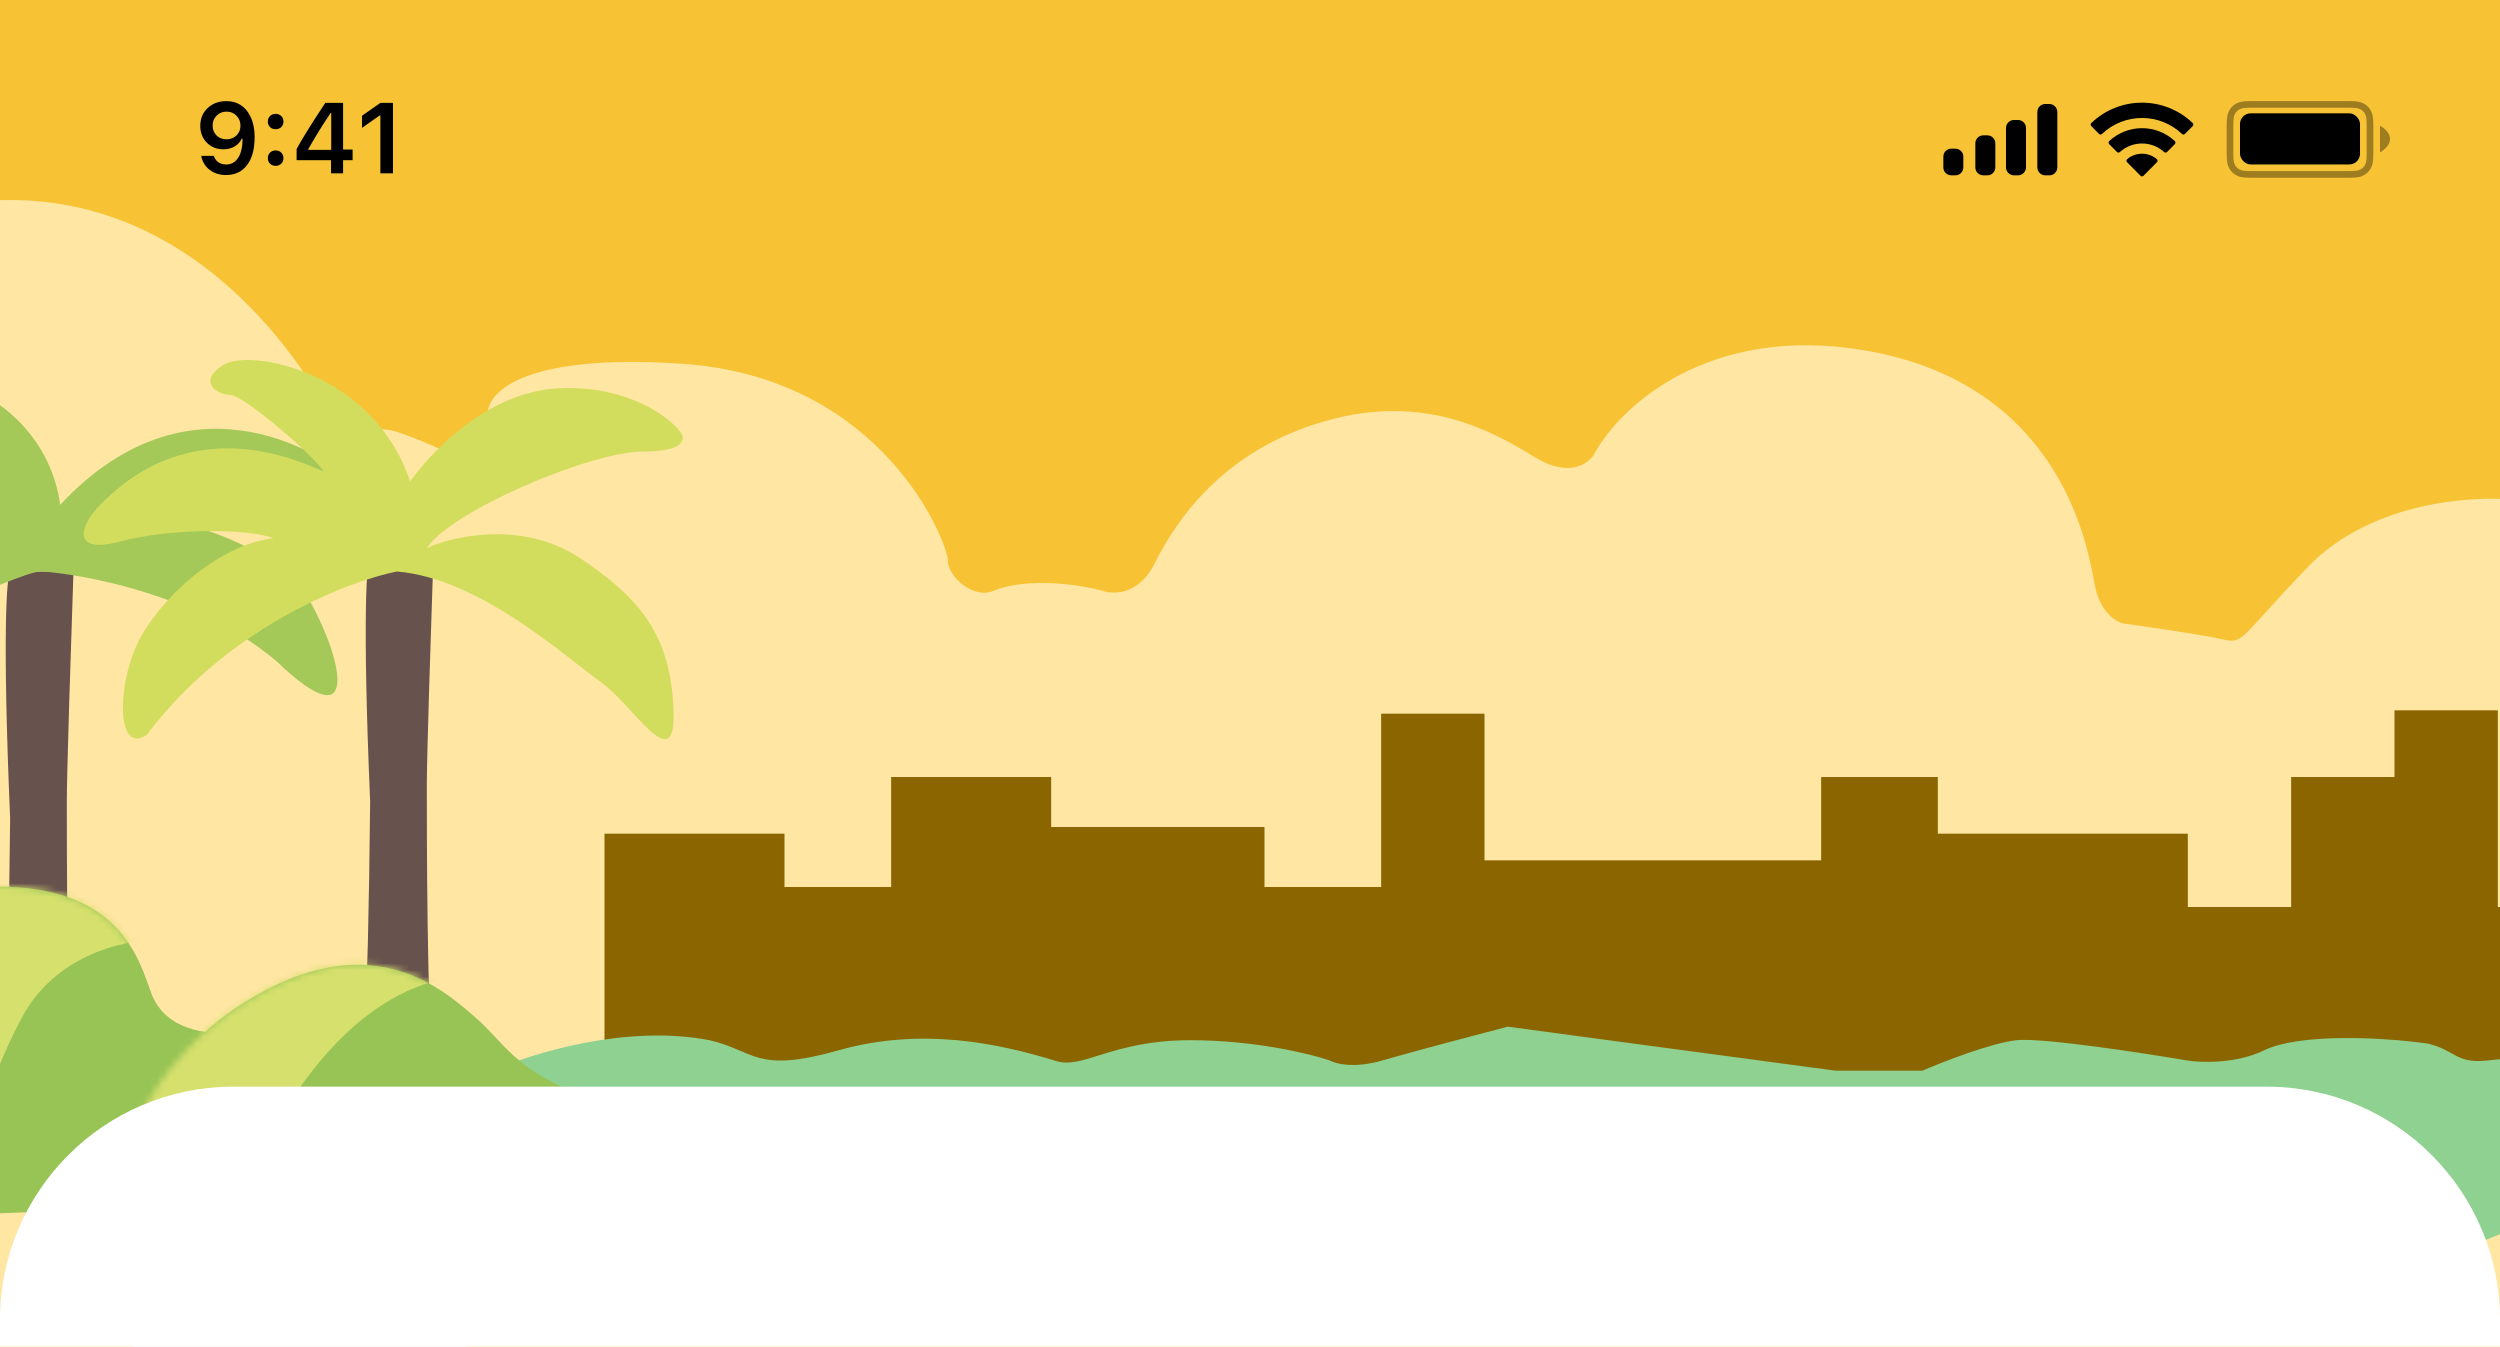 <svg width="375" height="202" viewBox="0 0 375 202" fill="none" xmlns="http://www.w3.org/2000/svg">
<rect width="375" height="202" fill="#1E1E1E"/>
<g clip-path="url(#clip0_0_1)">
<rect width="375" height="812" fill="white"/>
<rect width="375" height="202" fill="#F7C334"/>
<path d="M346.174 85.052C355.774 75.052 371.508 74.218 378.174 75.052C384.174 75.266 396.674 87.552 399.674 93.552C402.074 98.352 404.008 129.885 404.674 145.052L385.674 212.552L-11.826 216.552L-13.326 154.552L-11.826 96.052C-19.159 74.552 -27.226 31.252 -0.826 30.052C32.174 28.552 48.174 60.052 49.674 62.552C51.174 65.052 56.174 64.052 58.674 64.552C60.674 64.952 66.174 67.385 68.674 68.552L73.174 62.552C72.674 59.219 77.774 52.952 102.174 54.552C132.674 56.552 142.174 81.552 142.174 84.052C142.174 86.552 146.174 90.052 149.174 88.552C154.374 86.552 162.007 87.719 165.174 88.552C166.841 89.219 170.774 89.352 173.174 84.552C177.174 76.552 184.674 67.052 199.174 63.052C213.674 59.052 223.674 64.552 230.174 68.552C235.374 71.752 238.341 69.552 239.174 68.052C242.841 61.218 256.074 48.552 279.674 52.552C309.174 57.552 313.174 82.052 314.174 87.552C314.974 91.952 317.508 93.385 318.674 93.552C321.174 93.885 327.274 94.752 331.674 95.552C337.174 96.552 334.174 97.552 346.174 85.052Z" fill="#FFE6A3"/>
<path d="M90.674 125.052V156.052V162.052H380.174V136.052H374.674V106.552H359.174V116.552H343.674V136.052H328.174V125.052H290.674V116.552H273.174V129.052H222.674V128.052V122.552V107.052H207.174V133.052H189.674V124.052H157.674V116.552H133.674V133.052H117.674V125.052H90.674Z" fill="#8A6500"/>
<path d="M106.416 156.03C93.868 153.594 79.577 158.06 74 160.597L77.137 179.881C97.876 179.204 139.564 177.851 140.401 177.851C141.447 177.851 210.462 175.821 219.873 175.821C227.402 175.821 321.653 183.94 367.838 188L383 181.91L379.863 158.567C379.166 158.567 376.83 158.669 373.066 159.075C368.36 159.582 368.36 157.552 364.178 156.537C356.858 155.522 344.832 155.015 339.604 157.552C335.421 159.582 330.193 159.413 328.102 159.075C321.13 157.891 306.247 155.624 302.482 156.03C298.718 156.436 291.503 159.244 288.365 160.597H275.294L226.147 154C221.616 155.184 211.508 157.857 207.325 159.075C203.142 160.293 200.354 159.582 199.482 159.075C196.519 158.06 188.189 156.03 178.569 156.03C166.543 156.03 162.36 160.597 158.178 159.075C149.812 156.537 138.31 154 125.761 157.552C113.213 161.104 113.213 157.552 106.416 156.03Z" fill="#8ED190"/>
<path d="M-0.217 165.338C-0.315 165.363 -0.403 165.128 -0.479 164.727L-0.217 165.338C0.336 165.194 1.182 156.718 1.521 122.727C0.321 94.727 1.021 86.394 1.521 85.727H11.021C10.688 95.394 10.021 115.827 10.021 120.227C10.021 125.727 10.021 157.227 11.021 160.227C11.822 162.627 12.021 166.227 12.021 167.727L8.521 170.727L1.021 168.227L-0.217 165.338Z" fill="#67524E"/>
<path d="M6.022 85.727C4.422 85.727 -3.312 89.061 -6.978 90.727L-6.478 70.727H-4.479L-5.479 69.227L-6.478 66.227C-10.645 61.561 -16.479 53.227 -6.478 57.227C6.022 62.227 8.522 71.727 9.022 75.727C29.521 53.727 50.522 70.227 51.022 70.727C51.522 71.227 48.022 74.727 44.022 74.727C40.822 74.727 30.688 77.061 26.021 78.227C31.188 79.227 42.522 83.027 46.522 90.227C51.522 99.227 54.022 111.227 41.522 99.227C28.021 87.727 8.022 85.727 6.022 85.727Z" fill="#A4C959"/>
<path d="M53.783 162.838C53.685 162.863 53.597 162.628 53.522 162.227L53.783 162.838C54.336 162.694 55.182 154.218 55.522 120.227C54.322 92.227 55.022 83.894 55.522 83.227H65.022C64.688 92.894 64.022 113.327 64.022 117.727C64.022 123.227 64.022 154.727 65.022 157.727C65.822 160.127 66.022 163.727 66.022 165.227L62.522 168.227L55.022 165.727L53.783 162.838Z" fill="#67524E"/>
<path d="M22.021 110.227C34.021 94.227 52.021 87.227 59.521 85.727C72.021 86.727 85.022 98.727 90.022 102.227C95.022 105.727 101.521 117.227 101.021 106.227C100.521 95.227 96.022 89.727 87.022 83.727C78.022 77.727 67.022 80.727 64.022 82.227C67.522 76.727 88.522 67.727 96.522 67.727C102.921 67.727 102.855 65.727 102.021 64.727C100.188 62.394 94.022 57.827 84.022 58.227C71.522 58.727 62.522 70.727 61.522 72.227C56.022 55.727 37.522 52.227 33.522 54.727C29.521 57.227 32.522 59.227 34.522 59.227C36.522 59.227 47.522 68.727 48.522 70.727C29.021 61.727 18.021 72.727 15.021 75.727C12.021 78.727 10.521 83.227 18.021 81.227C25.521 79.227 37.021 79.227 41.021 80.727C32.521 81.727 23.521 90.227 20.521 96.727C17.521 103.227 17.521 113.227 22.021 110.227Z" fill="#D3DD5D"/>
<path d="M34.193 154.815L21.852 181.134L-7.237 182.279L-8.119 182.279L-9 135.362C-9 134.599 -7.766 133.073 -2.83 133.073C18.326 131.929 20.97 144.516 22.733 149.094C24.849 154.586 31.254 155.197 34.193 154.815Z" fill="#97C455"/>
<path d="M93.252 166.258C105.945 169.92 109.706 182.278 110 188L15.681 182.279C16.563 175.413 22.028 159.392 36.837 150.238C55.348 138.795 65.926 147.949 71.215 152.526C76.504 157.104 77.385 161.681 93.252 166.258Z" fill="#97C455"/>
<mask id="mask0_0_1" style="mask-type:alpha" maskUnits="userSpaceOnUse" x="-9" y="133" width="44" height="50">
<path d="M34.193 154.815L21.852 181.134L-7.237 182.279L-8.119 182.279L-9 135.362C-9 134.599 -7.766 133.073 -2.83 133.073C18.326 131.929 20.97 144.516 22.733 149.094C24.849 154.586 31.254 155.197 34.193 154.815Z" fill="#97C455"/>
</mask>
<g mask="url(#mask0_0_1)">
<path d="M3.341 152.527C8.277 143.372 18.326 141.083 22.733 141.083V128.496C22.733 121.63 20.089 125.063 18.326 125.063C16.563 125.063 4.222 122.774 2.459 122.774H-9.881C-12.526 122.774 -16.933 136.506 -17.815 137.65C-18.696 138.795 -19.578 170.836 -9.881 168.547C-0.185 166.258 -2.829 163.97 3.341 152.527Z" fill="#D6E06D"/>
</g>
<mask id="mask1_0_1" style="mask-type:alpha" maskUnits="userSpaceOnUse" x="15" y="144" width="95" height="44">
<path d="M93.252 166.258C105.945 169.92 109.706 182.278 110 188L15.681 182.279C16.563 175.413 22.028 159.392 36.837 150.238C55.348 138.795 65.926 147.949 71.215 152.526C76.504 157.104 77.385 161.681 93.252 166.258Z" fill="#97C455"/>
</mask>
<g mask="url(#mask1_0_1)">
<path d="M34.193 185.711L12.156 183.423C13.331 179.99 15.681 172.895 15.681 171.98C15.681 171.064 19.795 160.918 21.852 155.959L40.363 143.372C48.59 141.846 65.397 140.397 66.807 146.805C48.473 150.467 37.425 174.268 34.193 185.711Z" fill="#D6E06D"/>
</g>
<path d="M0 198C0 178.67 15.67 163 35 163H340C359.33 163 375 178.67 375 198V812H0V198Z" fill="white"/>
<rect x="20" y="188" width="50" height="50" rx="12" fill="white"/>
<path d="M50 203L40 213L50 223" stroke="#303030" stroke-width="2" stroke-linecap="round" stroke-linejoin="round"/>
<path d="M33.908 26.256C32.941 26.256 32.119 25.995 31.44 25.473C30.761 24.945 30.344 24.247 30.187 23.378H32.07C32.192 23.778 32.416 24.096 32.744 24.33C33.076 24.56 33.469 24.674 33.923 24.674C34.694 24.674 35.297 24.335 35.732 23.656C36.166 22.973 36.384 22.025 36.384 20.814H36.318H36.281H36.259C36.01 21.317 35.646 21.708 35.168 21.986C34.689 22.26 34.14 22.396 33.52 22.396C32.514 22.396 31.682 22.064 31.022 21.4C30.368 20.736 30.041 19.896 30.041 18.881C30.041 17.797 30.407 16.908 31.14 16.215C31.877 15.517 32.819 15.168 33.967 15.168C34.738 15.168 35.422 15.346 36.017 15.702C36.613 16.059 37.089 16.576 37.446 17.255C37.944 18.139 38.193 19.252 38.193 20.595C38.193 22.372 37.814 23.761 37.057 24.762C36.301 25.758 35.251 26.256 33.908 26.256ZM32.48 20.316C32.87 20.702 33.369 20.895 33.974 20.895C34.58 20.895 35.08 20.702 35.475 20.316C35.871 19.931 36.069 19.442 36.069 18.852C36.069 18.256 35.869 17.755 35.468 17.35C35.068 16.945 34.572 16.742 33.981 16.742C33.391 16.742 32.895 16.942 32.495 17.343C32.094 17.738 31.894 18.231 31.894 18.822C31.894 19.428 32.089 19.926 32.48 20.316ZM41.346 24.879C41.004 24.879 40.723 24.77 40.503 24.55C40.284 24.33 40.174 24.054 40.174 23.722C40.174 23.385 40.284 23.109 40.503 22.895C40.723 22.675 41.004 22.565 41.346 22.565C41.692 22.565 41.973 22.675 42.188 22.895C42.408 23.109 42.517 23.385 42.517 23.722C42.517 24.054 42.408 24.33 42.188 24.55C41.973 24.77 41.692 24.879 41.346 24.879ZM41.346 19.386C41.004 19.386 40.723 19.279 40.503 19.064C40.284 18.844 40.174 18.568 40.174 18.236C40.174 17.899 40.284 17.623 40.503 17.409C40.723 17.189 41.004 17.079 41.346 17.079C41.692 17.079 41.973 17.189 42.188 17.409C42.408 17.623 42.517 17.899 42.517 18.236C42.517 18.568 42.408 18.844 42.188 19.064C41.973 19.279 41.692 19.386 41.346 19.386ZM49.655 26V24.03H44.491V22.345C45.351 20.763 46.786 18.459 48.798 15.431H51.464V22.433H52.892V24.03H51.464V26H49.655ZM46.242 22.367V22.477H49.684V16.969H49.581C48.439 18.659 47.326 20.458 46.242 22.367ZM57.056 26V17.335H56.931L54.302 19.181V17.365L57.063 15.431H58.945V26H57.056Z" fill="black"/>
<path fill-rule="evenodd" clip-rule="evenodd" d="M337.59 15.16H352.411C353.659 15.16 354.111 15.29 354.568 15.534C355.024 15.778 355.382 16.136 355.626 16.593C355.87 17.049 356 17.501 356 18.75V23.071C356 24.319 355.87 24.771 355.626 25.228C355.382 25.684 355.024 26.042 354.568 26.286C354.111 26.53 353.659 26.66 352.411 26.66H337.59C336.341 26.66 335.889 26.53 335.433 26.286C334.976 26.042 334.618 25.684 334.374 25.228C334.13 24.771 334 24.319 334 23.071V18.75C334 17.501 334.13 17.049 334.374 16.593C334.618 16.136 334.976 15.778 335.433 15.534C335.889 15.29 336.341 15.16 337.59 15.16ZM337.59 16.16C336.603 16.16 336.258 16.227 335.904 16.416C335.622 16.567 335.407 16.782 335.256 17.064C335.067 17.418 335 17.762 335 18.75V23.071C335 24.058 335.067 24.402 335.256 24.756C335.407 25.038 335.622 25.253 335.904 25.404C336.258 25.593 336.603 25.66 337.59 25.66H352.411C353.398 25.66 353.742 25.593 354.096 25.404C354.378 25.253 354.593 25.038 354.744 24.756C354.934 24.402 355 24.058 355 23.071V18.75C355 17.762 354.934 17.418 354.744 17.064C354.593 16.782 354.378 16.567 354.096 16.416C353.742 16.227 353.398 16.16 352.411 16.16H337.59ZM358.5 20.85C358.5 22.087 357 22.85 357 22.85V18.85C357 18.85 358.5 19.613 358.5 20.85Z" fill="black" fill-opacity="0.36"/>
<rect x="336" y="17" width="18" height="7.667" rx="1.6" fill="black"/>
<path fill-rule="evenodd" clip-rule="evenodd" d="M305.623 16.566C305.6 16.682 305.6 16.821 305.6 17.1V24.8C305.6 25.079 305.6 25.218 305.623 25.334C305.718 25.81 306.09 26.182 306.566 26.277C306.682 26.3 306.821 26.3 307.1 26.3C307.379 26.3 307.518 26.3 307.634 26.277C308.11 26.182 308.482 25.81 308.577 25.334C308.6 25.218 308.6 25.079 308.6 24.8V17.1C308.6 16.821 308.6 16.682 308.577 16.566C308.482 16.09 308.11 15.718 307.634 15.623C307.518 15.6 307.379 15.6 307.1 15.6C306.821 15.6 306.682 15.6 306.566 15.623C306.09 15.718 305.718 16.09 305.623 16.566ZM300.9 19.5C300.9 19.221 300.9 19.082 300.923 18.966C301.018 18.49 301.39 18.118 301.866 18.023C301.982 18 302.121 18 302.4 18C302.679 18 302.818 18 302.934 18.023C303.41 18.118 303.782 18.49 303.877 18.966C303.9 19.082 303.9 19.221 303.9 19.5V24.8C303.9 25.079 303.9 25.218 303.877 25.334C303.782 25.81 303.41 26.182 302.934 26.277C302.818 26.3 302.679 26.3 302.4 26.3C302.121 26.3 301.982 26.3 301.866 26.277C301.39 26.182 301.018 25.81 300.923 25.334C300.9 25.218 300.9 25.079 300.9 24.8V19.5ZM296.323 21.266C296.3 21.382 296.3 21.521 296.3 21.8V24.8C296.3 25.079 296.3 25.218 296.323 25.334C296.418 25.81 296.79 26.182 297.266 26.277C297.382 26.3 297.521 26.3 297.8 26.3C298.079 26.3 298.218 26.3 298.334 26.277C298.81 26.182 299.182 25.81 299.277 25.334C299.3 25.218 299.3 25.079 299.3 24.8V21.8C299.3 21.521 299.3 21.382 299.277 21.266C299.182 20.79 298.81 20.418 298.334 20.323C298.218 20.3 298.079 20.3 297.8 20.3C297.521 20.3 297.382 20.3 297.266 20.323C296.79 20.418 296.418 20.79 296.323 21.266ZM291.523 23.266C291.5 23.382 291.5 23.521 291.5 23.8V24.8C291.5 25.079 291.5 25.218 291.523 25.334C291.618 25.81 291.99 26.182 292.466 26.277C292.582 26.3 292.721 26.3 293 26.3C293.279 26.3 293.418 26.3 293.534 26.277C294.01 26.182 294.382 25.81 294.477 25.334C294.5 25.218 294.5 25.079 294.5 24.8V23.8C294.5 23.521 294.5 23.382 294.477 23.266C294.382 22.79 294.01 22.418 293.534 22.323C293.418 22.3 293.279 22.3 293 22.3C292.721 22.3 292.582 22.3 292.466 22.323C291.99 22.418 291.618 22.79 291.523 23.266Z" fill="black"/>
<path fill-rule="evenodd" clip-rule="evenodd" d="M321.301 17.696C323.535 17.697 325.684 18.555 327.303 20.095C327.425 20.213 327.62 20.212 327.74 20.091L328.906 18.915C328.967 18.854 329.001 18.771 329 18.684C329 18.598 328.965 18.515 328.903 18.455C324.653 14.382 317.947 14.382 313.697 18.455C313.636 18.515 313.601 18.598 313.6 18.684C313.6 18.771 313.633 18.854 313.694 18.915L314.86 20.091C314.98 20.212 315.175 20.214 315.297 20.095C316.917 18.555 319.066 17.696 321.301 17.696ZM321.301 21.524C322.528 21.524 323.712 21.98 324.622 22.804C324.745 22.921 324.939 22.919 325.059 22.798L326.223 21.622C326.285 21.56 326.319 21.477 326.318 21.39C326.317 21.302 326.281 21.22 326.219 21.159C323.447 18.581 319.156 18.581 316.385 21.159C316.322 21.22 316.286 21.303 316.286 21.39C316.285 21.477 316.319 21.56 316.38 21.622L317.544 22.798C317.664 22.919 317.858 22.921 317.981 22.804C318.891 21.981 320.074 21.524 321.301 21.524ZM323.538 24.331C323.6 24.27 323.635 24.186 323.633 24.099C323.631 24.012 323.593 23.929 323.529 23.871C322.242 22.783 320.359 22.783 319.072 23.871C319.008 23.929 318.97 24.012 318.968 24.099C318.966 24.186 319 24.27 319.063 24.331L321.077 26.364C321.136 26.424 321.217 26.457 321.301 26.457C321.385 26.457 321.465 26.424 321.524 26.364L323.538 24.331Z" fill="black"/>
</g>
<defs>
<clipPath id="clip0_0_1">
<rect width="375" height="812" fill="white"/>
</clipPath>
</defs>
</svg>
